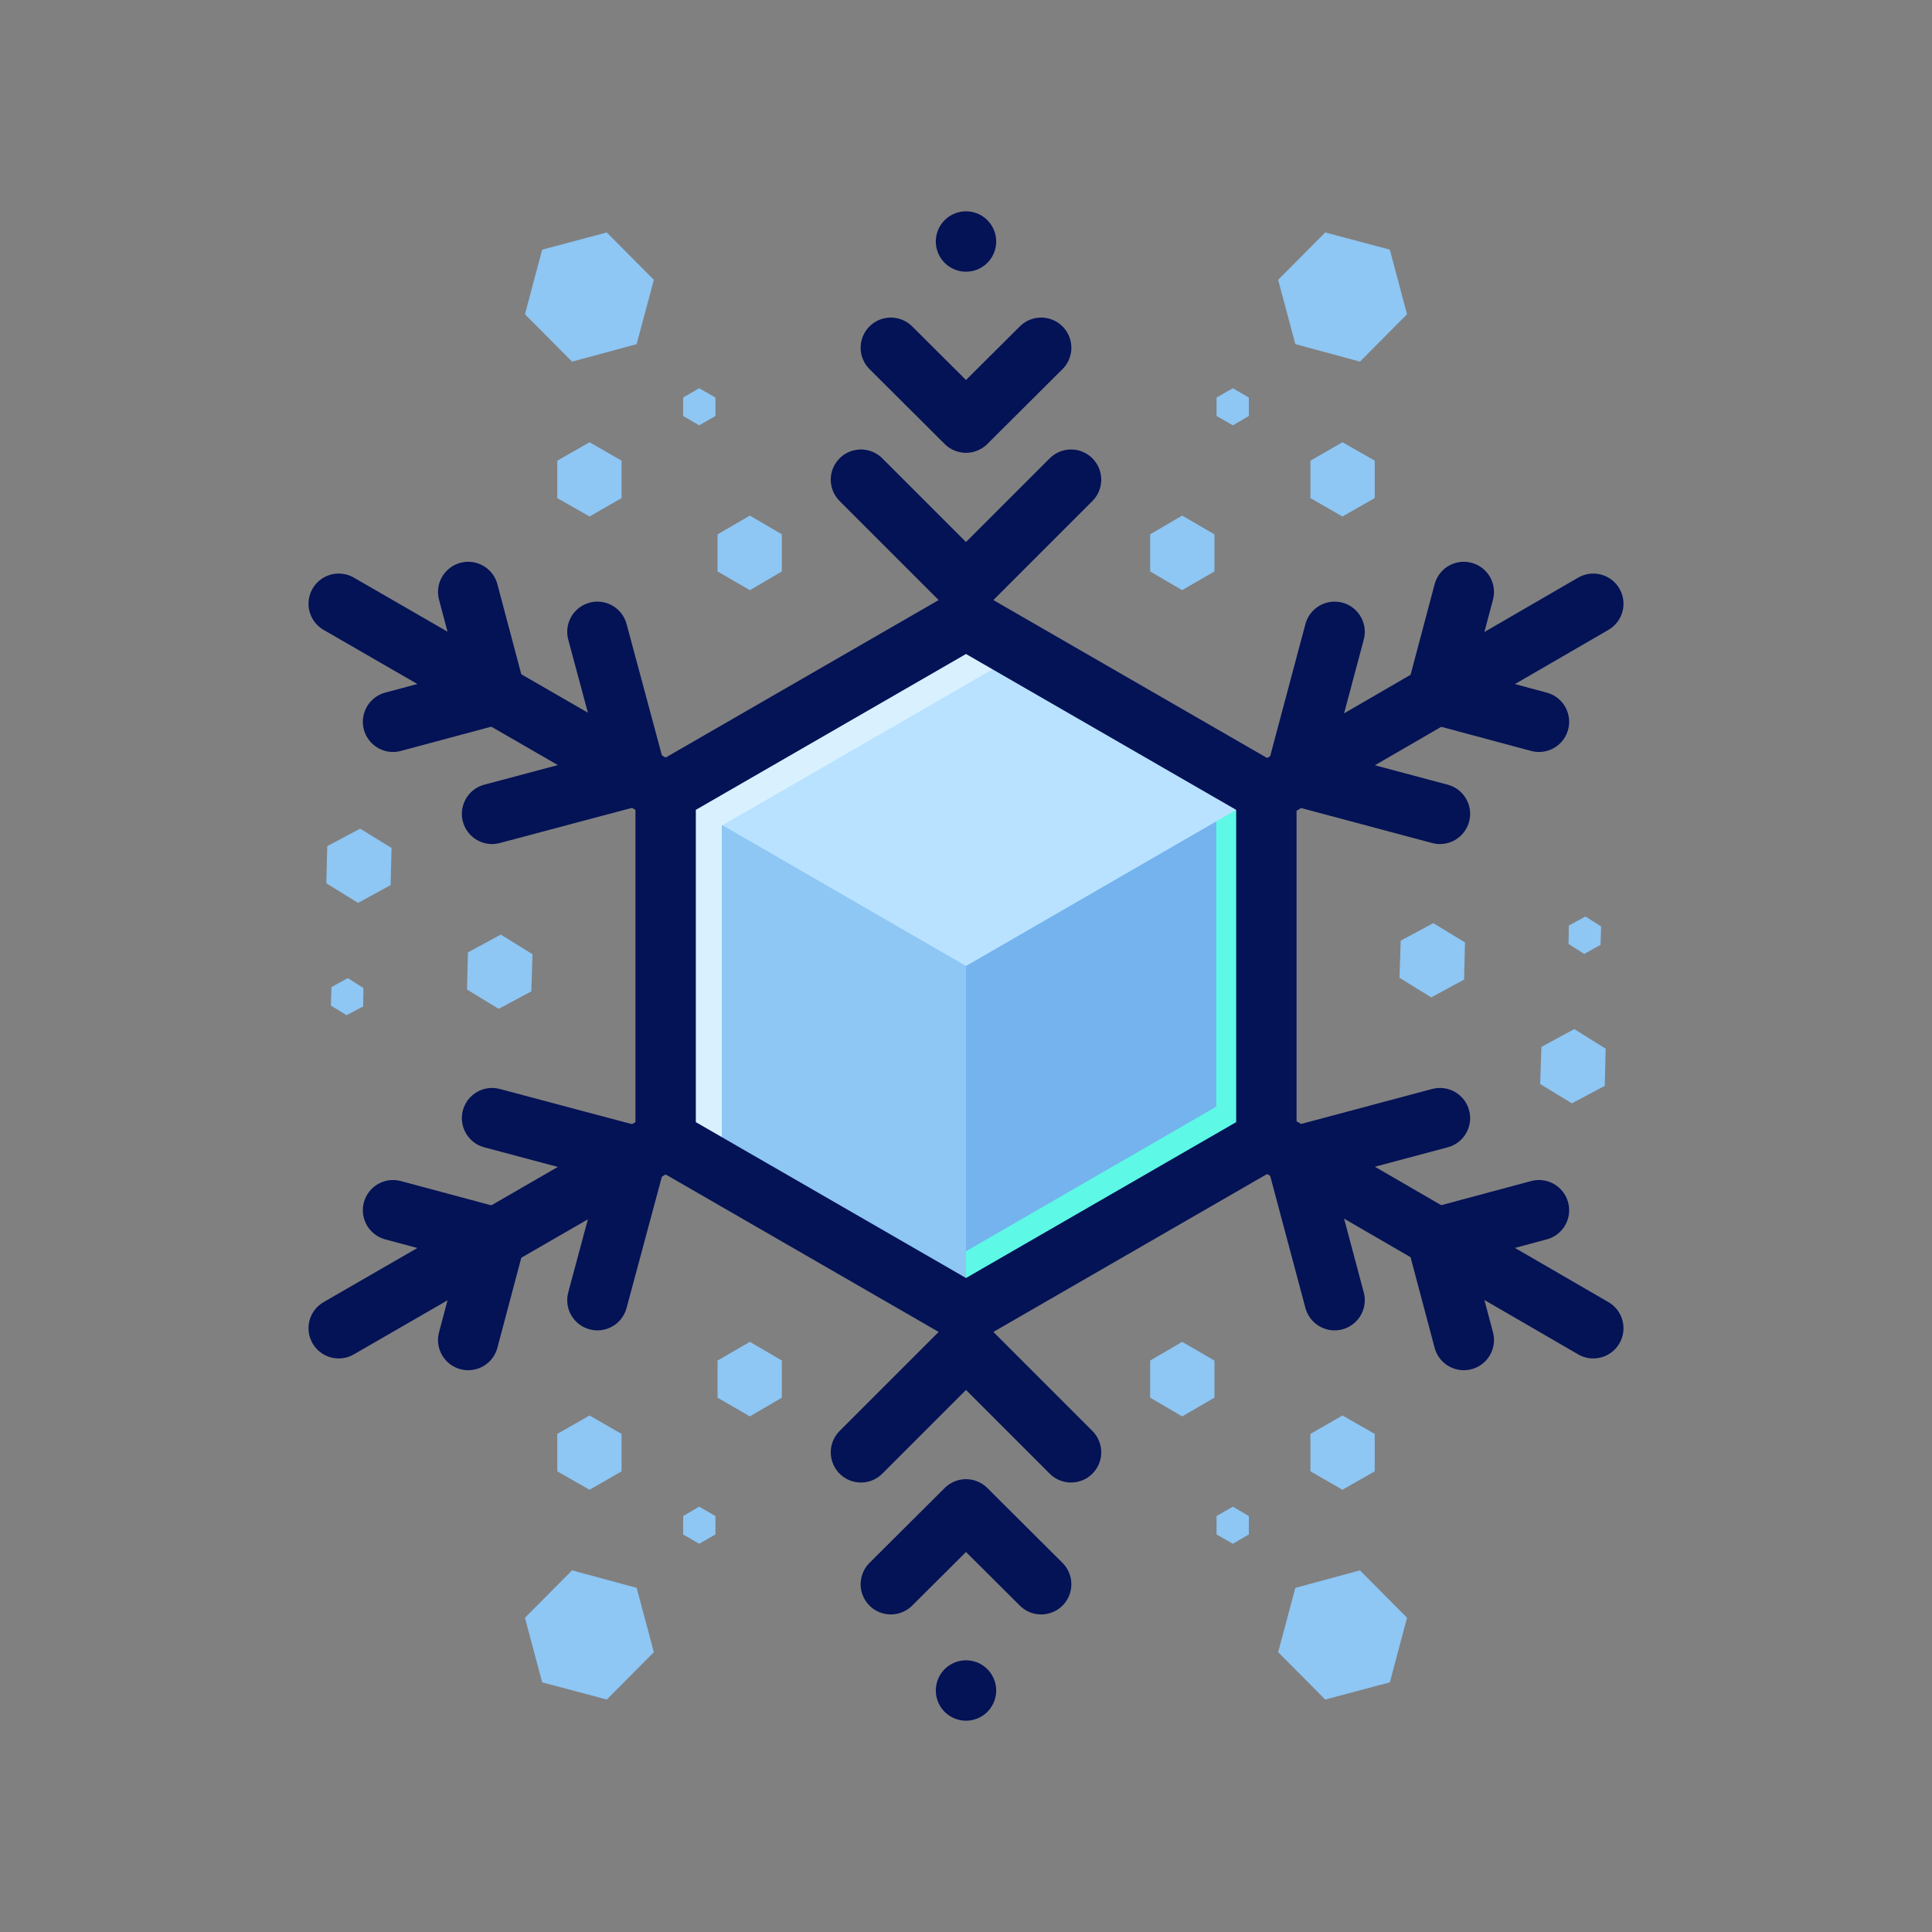 <svg id="art" xmlns="http://www.w3.org/2000/svg" viewBox="0 0 64 64"><rect x="0" y="0" width="64" height="64" fill="#808080" stroke="none"/><defs><style>.cls-1{fill:#8ec6f4;}.cls-2{fill:#74b3ed;}.cls-3{fill:#5df9e6;}.cls-4{fill:#b8e2ff;}.cls-5{fill:#d9f1ff;}.cls-6{fill:none;stroke:#041256;stroke-linecap:round;stroke-linejoin:round;stroke-width:2px;}</style></defs><title>game of thrones, game, thrones, series, element, ice, cold, winder</title><polygon class="cls-1" points="22.05 26.25 22.05 37.75 32 43.49 41.95 37.75 41.95 26.25 32 20.51 22.05 26.25"/><polygon class="cls-2" points="41.95 37.75 41.95 26.25 32 20.51 32 43.49 41.95 37.75"/><polygon class="cls-3" points="40.29 25.29 40.29 36.66 32 41.45 32 43.49 41.95 37.75 41.95 26.25 40.29 25.29"/><polygon class="cls-4" points="22.05 26.25 32 32 41.95 26.25 32 20.51 22.05 26.25"/><polygon class="cls-5" points="23.91 27.35 33.87 21.6 41.95 26.27 41.95 26.25 32 20.51 22.05 26.25 22.05 37.75 23.91 38.82 23.91 27.35"/><polygon class="cls-6" points="22.05 26.25 22.05 37.75 32 43.49 41.95 37.75 41.95 26.25 32 20.51 22.05 26.25"/><path class="cls-6" d="M32,8V8Z"/><polyline class="cls-6" points="34.49 11.52 32 14 29.51 11.52"/><polyline class="cls-6" points="35.48 15.89 32 19.37 28.52 15.89"/><path class="cls-6" d="M32,56v0Z"/><polyline class="cls-6" points="29.51 52.48 32 50 34.49 52.48"/><polyline class="cls-6" points="28.52 48.11 32 44.63 35.48 48.11"/><path class="cls-6" d="M11.22,20l10.83,6.25Z"/><polyline class="cls-6" points="15.51 19.61 16.41 23 13.02 23.91"/><polyline class="cls-6" points="19.79 20.93 21.07 25.69 16.3 26.96"/><path class="cls-6" d="M52.78,44,42,37.75Z"/><polyline class="cls-6" points="48.49 44.39 47.59 41 50.98 40.09"/><polyline class="cls-6" points="44.21 43.07 42.94 38.31 47.7 37.04"/><path class="cls-6" d="M11.22,44l10.83-6.25Z"/><polyline class="cls-6" points="13.02 40.09 16.41 41 15.51 44.39"/><polyline class="cls-6" points="16.3 37.04 21.07 38.31 19.79 43.07"/><path class="cls-6" d="M52.78,20,42,26.25Z"/><polyline class="cls-6" points="50.98 23.91 47.59 23 48.49 19.61"/><polyline class="cls-6" points="47.7 26.96 42.94 25.69 44.21 20.93"/><polygon class="cls-1" points="43.41 15.26 43.41 16.5 44.47 17.11 45.54 16.5 45.54 15.26 44.47 14.65 43.41 15.26"/><polygon class="cls-1" points="43.9 7.7 42.34 9.27 42.91 11.4 45.05 11.98 46.61 10.41 46.04 8.27 43.9 7.7"/><polygon class="cls-1" points="38.1 17.7 38.1 18.93 39.16 19.55 40.23 18.93 40.23 17.7 39.16 17.08 38.1 17.7"/><polygon class="cls-1" points="40.3 13.17 40.3 13.78 40.84 14.09 41.37 13.78 41.37 13.17 40.84 12.86 40.3 13.17"/><polygon class="cls-1" points="20.59 48.74 20.59 47.5 19.53 46.89 18.46 47.5 18.46 48.74 19.53 49.35 20.59 48.74"/><polygon class="cls-1" points="20.1 56.3 21.66 54.73 21.09 52.6 18.95 52.02 17.39 53.59 17.96 55.73 20.1 56.3"/><polygon class="cls-1" points="25.9 46.3 25.9 45.07 24.84 44.45 23.77 45.07 23.77 46.3 24.84 46.92 25.9 46.3"/><polygon class="cls-1" points="23.7 50.83 23.7 50.22 23.16 49.91 22.63 50.22 22.63 50.83 23.16 51.14 23.7 50.83"/><polygon class="cls-1" points="11.86 29.91 12.94 29.32 12.97 28.09 11.93 27.45 10.84 28.03 10.81 29.26 11.86 29.91"/><polygon class="cls-1" points="16.52 33.42 17.6 32.84 17.64 31.61 16.59 30.96 15.5 31.55 15.47 32.78 16.52 33.42"/><polygon class="cls-1" points="11.48 33.63 12.03 33.34 12.04 32.73 11.52 32.4 10.98 32.7 10.96 33.31 11.48 33.63"/><polygon class="cls-1" points="52.15 34.09 51.06 34.68 51.02 35.91 52.07 36.55 53.16 35.97 53.19 34.74 52.15 34.09"/><polygon class="cls-1" points="47.48 30.58 46.4 31.16 46.36 32.39 47.41 33.04 48.5 32.45 48.53 31.22 47.48 30.58"/><polygon class="cls-1" points="52.52 30.36 51.97 30.66 51.96 31.27 52.48 31.6 53.02 31.3 53.04 30.69 52.52 30.36"/><polygon class="cls-1" points="20.59 15.26 20.59 16.5 19.53 17.11 18.46 16.5 18.46 15.26 19.53 14.65 20.59 15.26"/><polygon class="cls-1" points="20.1 7.7 21.66 9.27 21.09 11.4 18.95 11.98 17.39 10.41 17.96 8.27 20.1 7.7"/><polygon class="cls-1" points="25.9 17.7 25.9 18.93 24.84 19.55 23.77 18.93 23.77 17.7 24.84 17.08 25.9 17.7"/><polygon class="cls-1" points="23.7 13.17 23.7 13.78 23.16 14.09 22.63 13.78 22.63 13.17 23.16 12.86 23.7 13.17"/><polygon class="cls-1" points="43.41 48.74 43.41 47.5 44.47 46.89 45.54 47.5 45.54 48.74 44.47 49.35 43.41 48.74"/><polygon class="cls-1" points="43.9 56.3 42.34 54.73 42.91 52.6 45.05 52.02 46.61 53.59 46.04 55.73 43.9 56.3"/><polygon class="cls-1" points="38.1 46.3 38.1 45.07 39.16 44.45 40.23 45.07 40.23 46.3 39.16 46.92 38.1 46.3"/><polygon class="cls-1" points="40.3 50.83 40.3 50.22 40.84 49.91 41.37 50.22 41.37 50.83 40.84 51.14 40.3 50.83"/></svg>